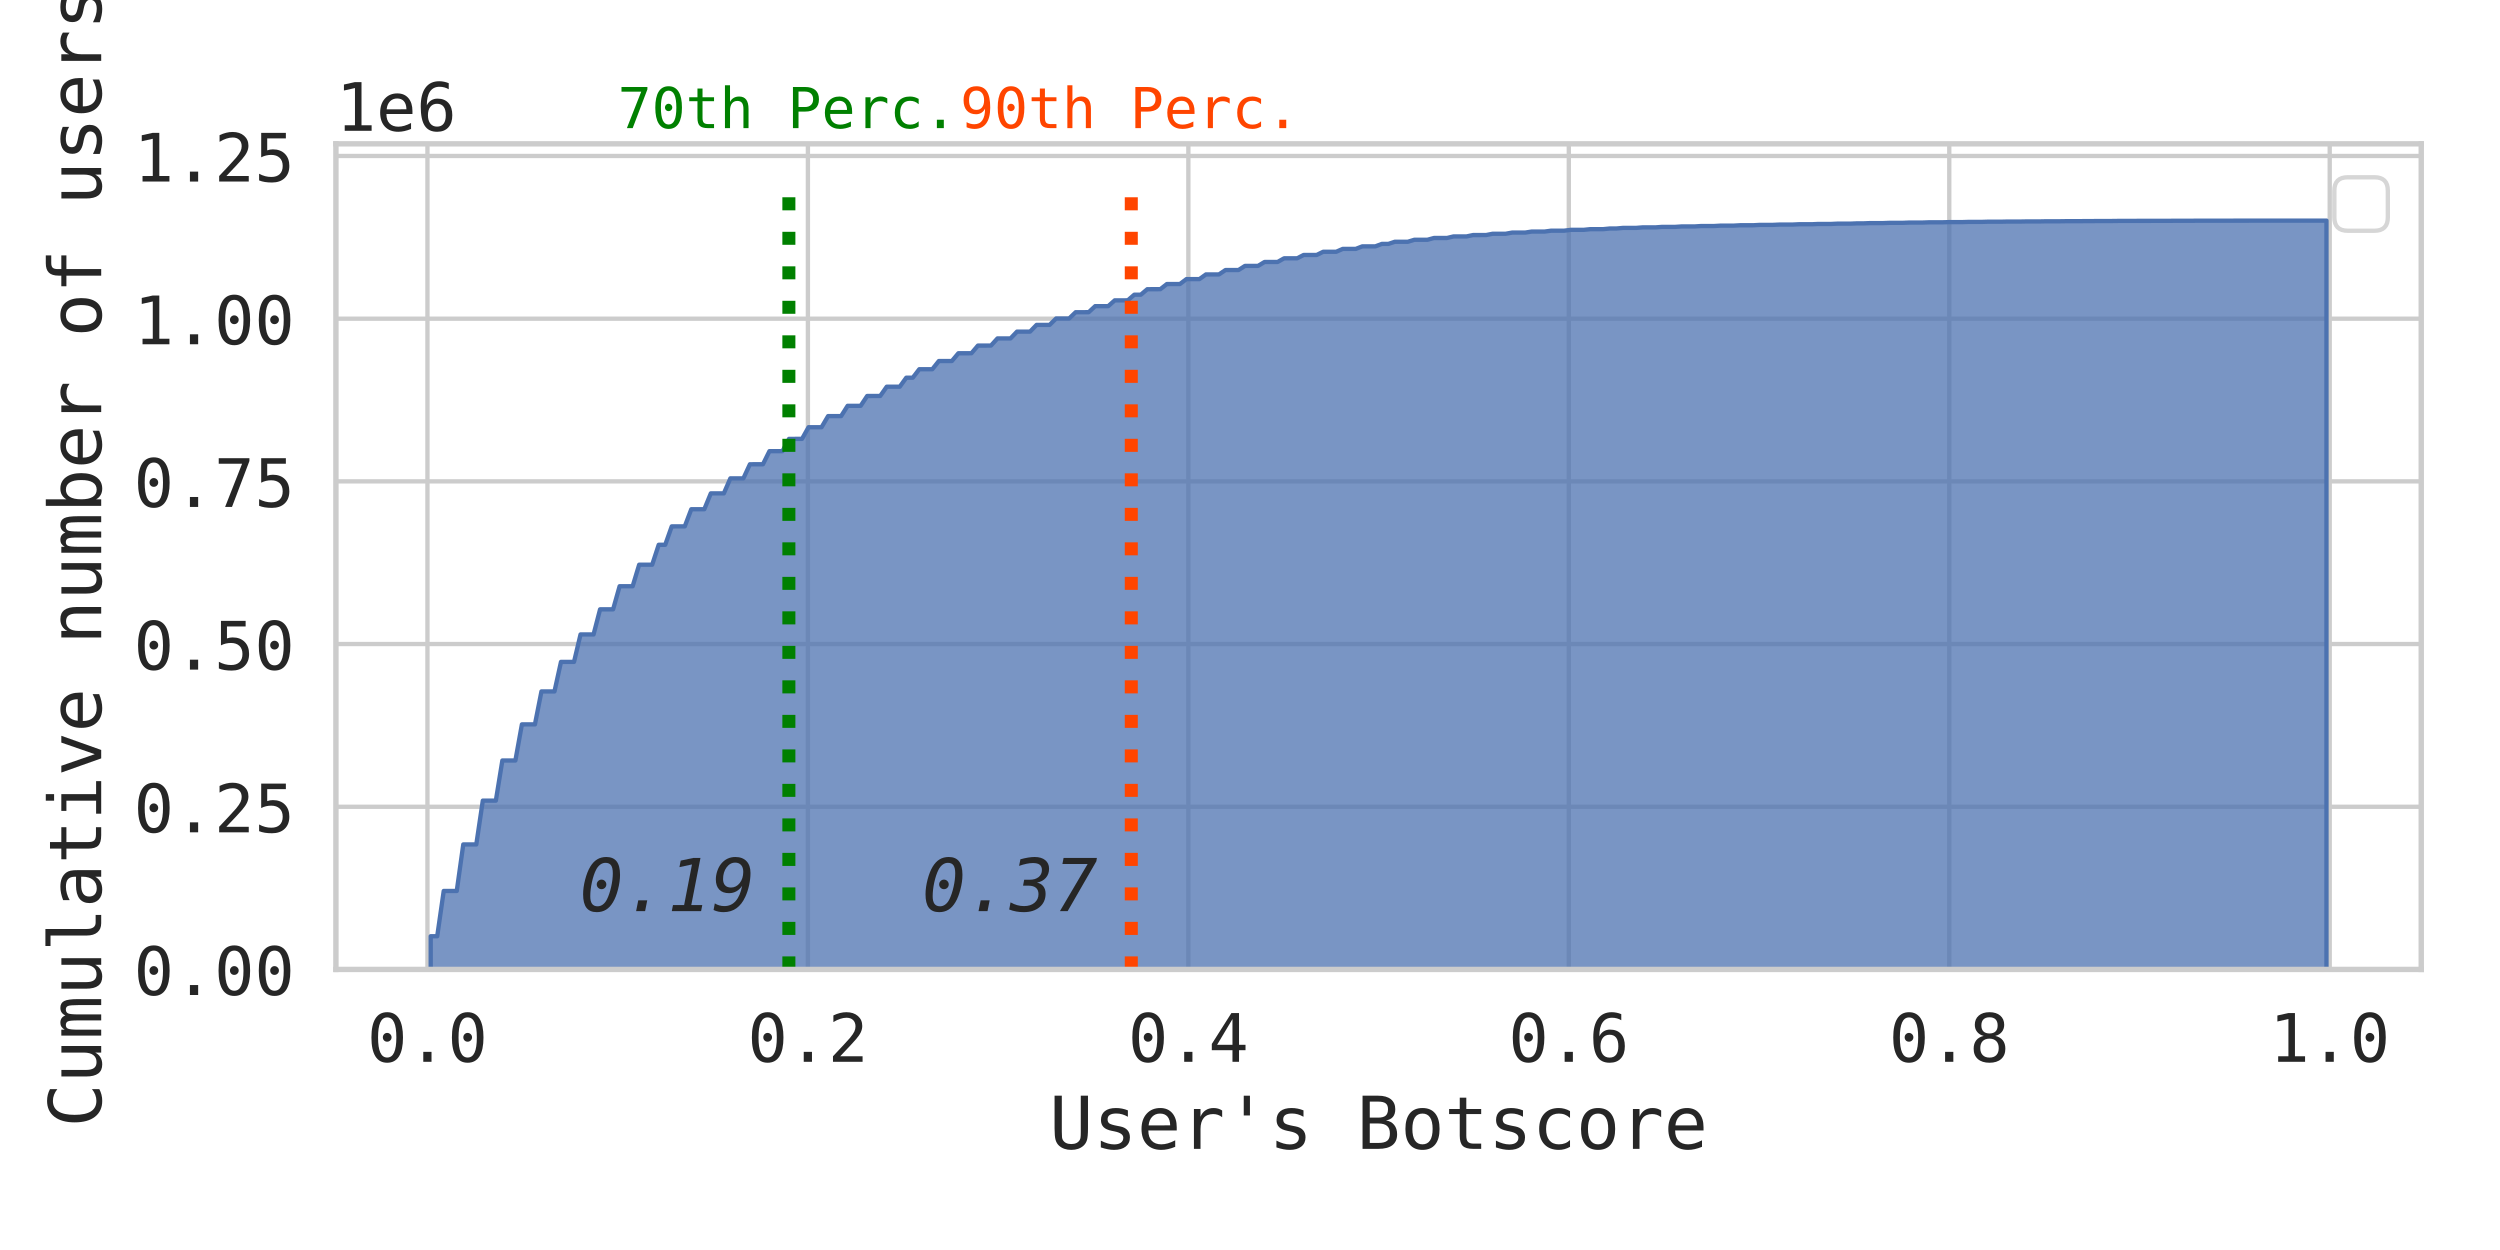 <?xml version="1.0" encoding="utf-8" standalone="no"?>
<!DOCTYPE svg PUBLIC "-//W3C//DTD SVG 1.1//EN"
  "http://www.w3.org/Graphics/SVG/1.1/DTD/svg11.dtd">
<!-- Created with matplotlib (https://matplotlib.org/) -->
<svg height="288pt" version="1.1" viewBox="0 0 576 288" width="576pt" xmlns="http://www.w3.org/2000/svg" xmlns:xlink="http://www.w3.org/1999/xlink">
 <defs>
  <style type="text/css">*{stroke-linecap:butt;stroke-linejoin:round;}</style>
 </defs>
 <g id="figure_1">
  <g id="patch_1">
   <path d="M 0 288 
L 576 288 
L 576 0 
L 0 0 
z
" style="fill:#ffffff;"/>
  </g>
  <g id="axes_1">
   <g id="patch_2">
    <path d="M 77.394 223.356 
L 557.856 223.356 
L 557.856 33.144 
L 77.394 33.144 
z
" style="fill:#ffffff;"/>
   </g>
   <g id="matplotlib.axis_1">
    <g id="xtick_1">
     <g id="line2d_1">
      <path clip-path="url(#pfd592df33c)" d="M 98.483 223.356 
L 98.483 33.144 
" style="fill:none;stroke:#cccccc;stroke-linecap:round;"/>
     </g>
     <g id="text_1">
      <!-- 0.0 -->
      <g style="fill:#262626;" transform="translate(84.576 244.639)scale(0.154 -0.154)">
       <defs>
        <path d="M 23.578 36.625 
Q 23.578 39.312 25.453 41.266 
Q 27.344 43.219 29.984 43.219 
Q 32.719 43.219 34.672 41.266 
Q 36.625 39.312 36.625 36.625 
Q 36.625 33.891 34.688 31.984 
Q 32.766 30.078 29.984 30.078 
Q 27.25 30.078 25.406 31.938 
Q 23.578 33.797 23.578 36.625 
z
M 30.078 66.406 
Q 23.188 66.406 19.797 58.984 
Q 16.406 51.562 16.406 36.375 
Q 16.406 21.234 19.797 13.812 
Q 23.188 6.391 30.078 6.391 
Q 37.016 6.391 40.406 13.812 
Q 43.797 21.234 43.797 36.375 
Q 43.797 51.562 40.406 58.984 
Q 37.016 66.406 30.078 66.406 
z
M 30.078 74.219 
Q 41.75 74.219 47.734 64.641 
Q 53.719 55.078 53.719 36.375 
Q 53.719 17.719 47.734 8.141 
Q 41.75 -1.422 30.078 -1.422 
Q 18.406 -1.422 12.453 8.141 
Q 6.5 17.719 6.5 36.375 
Q 6.5 55.078 12.453 64.641 
Q 18.406 74.219 30.078 74.219 
z
" id="DejaVuSansMono-48"/>
        <path d="M 23.875 14.891 
L 36.188 14.891 
L 36.188 0 
L 23.875 0 
z
" id="DejaVuSansMono-46"/>
       </defs>
       <use xlink:href="#DejaVuSansMono-48"/>
       <use x="60.205" xlink:href="#DejaVuSansMono-46"/>
       <use x="120.41" xlink:href="#DejaVuSansMono-48"/>
      </g>
     </g>
    </g>
    <g id="xtick_2">
     <g id="line2d_2">
      <path clip-path="url(#pfd592df33c)" d="M 186.14 223.356 
L 186.14 33.144 
" style="fill:none;stroke:#cccccc;stroke-linecap:round;"/>
     </g>
     <g id="text_2">
      <!-- 0.2 -->
      <g style="fill:#262626;" transform="translate(172.233 244.639)scale(0.154 -0.154)">
       <defs>
        <path d="M 18.219 8.297 
L 51.703 8.297 
L 51.703 0 
L 7.422 0 
L 7.422 8.297 
Q 16.547 17.922 23.375 25.297 
Q 30.219 32.672 32.812 35.688 
Q 37.703 41.656 39.406 45.344 
Q 41.109 49.031 41.109 52.875 
Q 41.109 58.984 37.516 62.453 
Q 33.938 65.922 27.688 65.922 
Q 23.25 65.922 18.359 64.312 
Q 13.484 62.703 8.016 59.422 
L 8.016 69.391 
Q 13.031 71.781 17.891 73 
Q 22.75 74.219 27.484 74.219 
Q 38.188 74.219 44.703 68.531 
Q 51.219 62.844 51.219 53.609 
Q 51.219 48.922 49.047 44.234 
Q 46.875 39.547 42 33.891 
Q 39.266 30.719 34.062 25.094 
Q 28.859 19.484 18.219 8.297 
z
" id="DejaVuSansMono-50"/>
       </defs>
       <use xlink:href="#DejaVuSansMono-48"/>
       <use x="60.205" xlink:href="#DejaVuSansMono-46"/>
       <use x="120.41" xlink:href="#DejaVuSansMono-50"/>
      </g>
     </g>
    </g>
    <g id="xtick_3">
     <g id="line2d_3">
      <path clip-path="url(#pfd592df33c)" d="M 273.797 223.356 
L 273.797 33.144 
" style="fill:none;stroke:#cccccc;stroke-linecap:round;"/>
     </g>
     <g id="text_3">
      <!-- 0.4 -->
      <g style="fill:#262626;" transform="translate(259.89 244.639)scale(0.154 -0.154)">
       <defs>
        <path d="M 35.891 63.922 
L 12.891 25.391 
L 35.891 25.391 
z
M 34.281 72.906 
L 45.703 72.906 
L 45.703 25.391 
L 55.422 25.391 
L 55.422 17.391 
L 45.703 17.391 
L 45.703 0 
L 35.891 0 
L 35.891 17.391 
L 4.984 17.391 
L 4.984 26.703 
z
" id="DejaVuSansMono-52"/>
       </defs>
       <use xlink:href="#DejaVuSansMono-48"/>
       <use x="60.205" xlink:href="#DejaVuSansMono-46"/>
       <use x="120.41" xlink:href="#DejaVuSansMono-52"/>
      </g>
     </g>
    </g>
    <g id="xtick_4">
     <g id="line2d_4">
      <path clip-path="url(#pfd592df33c)" d="M 361.453 223.356 
L 361.453 33.144 
" style="fill:none;stroke:#cccccc;stroke-linecap:round;"/>
     </g>
     <g id="text_4">
      <!-- 0.6 -->
      <g style="fill:#262626;" transform="translate(347.547 244.639)scale(0.154 -0.154)">
       <defs>
        <path d="M 48.391 71.297 
L 48.391 62.203 
Q 45.312 64.016 41.844 64.969 
Q 38.375 65.922 34.625 65.922 
Q 25.25 65.922 20.406 58.859 
Q 15.578 51.812 15.578 38.094 
Q 17.922 42.969 22.062 45.578 
Q 26.219 48.188 31.594 48.188 
Q 42.141 48.188 47.922 41.719 
Q 53.719 35.25 53.719 23.391 
Q 53.719 11.578 47.75 5.078 
Q 41.797 -1.422 31 -1.422 
Q 18.312 -1.422 12.406 7.688 
Q 6.5 16.797 6.5 36.375 
Q 6.5 54.828 13.594 64.516 
Q 20.703 74.219 34.188 74.219 
Q 37.797 74.219 41.406 73.453 
Q 45.016 72.703 48.391 71.297 
z
M 30.812 40.484 
Q 24.516 40.484 20.891 35.938 
Q 17.281 31.391 17.281 23.391 
Q 17.281 15.375 20.891 10.828 
Q 24.516 6.297 30.812 6.297 
Q 37.359 6.297 40.672 10.609 
Q 44 14.938 44 23.391 
Q 44 31.891 40.672 36.188 
Q 37.359 40.484 30.812 40.484 
z
" id="DejaVuSansMono-54"/>
       </defs>
       <use xlink:href="#DejaVuSansMono-48"/>
       <use x="60.205" xlink:href="#DejaVuSansMono-46"/>
       <use x="120.41" xlink:href="#DejaVuSansMono-54"/>
      </g>
     </g>
    </g>
    <g id="xtick_5">
     <g id="line2d_5">
      <path clip-path="url(#pfd592df33c)" d="M 449.11 223.356 
L 449.11 33.144 
" style="fill:none;stroke:#cccccc;stroke-linecap:round;"/>
     </g>
     <g id="text_5">
      <!-- 0.8 -->
      <g style="fill:#262626;" transform="translate(435.203 244.639)scale(0.154 -0.154)">
       <defs>
        <path d="M 30.078 34.625 
Q 23.484 34.625 19.891 30.938 
Q 16.312 27.25 16.312 20.516 
Q 16.312 13.766 19.938 10.031 
Q 23.578 6.297 30.078 6.297 
Q 36.719 6.297 40.297 9.984 
Q 43.891 13.672 43.891 20.516 
Q 43.891 27.203 40.25 30.906 
Q 36.625 34.625 30.078 34.625 
z
M 21.484 38.719 
Q 15.188 40.328 11.641 44.719 
Q 8.109 49.125 8.109 55.328 
Q 8.109 64.016 14.016 69.109 
Q 19.922 74.219 30.078 74.219 
Q 40.281 74.219 46.188 69.109 
Q 52.094 64.016 52.094 55.328 
Q 52.094 49.125 48.547 44.719 
Q 45.016 40.328 38.719 38.719 
Q 46.047 37.109 49.922 32.219 
Q 53.812 27.344 53.812 19.578 
Q 53.812 9.719 47.516 4.141 
Q 41.219 -1.422 30.078 -1.422 
Q 18.953 -1.422 12.672 4.125 
Q 6.391 9.672 6.391 19.484 
Q 6.391 27.297 10.266 32.203 
Q 14.156 37.109 21.484 38.719 
z
M 17.922 54.391 
Q 17.922 48.531 21.047 45.453 
Q 24.172 42.391 30.078 42.391 
Q 36.031 42.391 39.156 45.453 
Q 42.281 48.531 42.281 54.391 
Q 42.281 60.359 39.172 63.484 
Q 36.078 66.609 30.078 66.609 
Q 24.172 66.609 21.047 63.453 
Q 17.922 60.297 17.922 54.391 
z
" id="DejaVuSansMono-56"/>
       </defs>
       <use xlink:href="#DejaVuSansMono-48"/>
       <use x="60.205" xlink:href="#DejaVuSansMono-46"/>
       <use x="120.41" xlink:href="#DejaVuSansMono-56"/>
      </g>
     </g>
    </g>
    <g id="xtick_6">
     <g id="line2d_6">
      <path clip-path="url(#pfd592df33c)" d="M 536.767 223.356 
L 536.767 33.144 
" style="fill:none;stroke:#cccccc;stroke-linecap:round;"/>
     </g>
     <g id="text_6">
      <!-- 1.0 -->
      <g style="fill:#262626;" transform="translate(522.86 244.639)scale(0.154 -0.154)">
       <defs>
        <path d="M 13.188 8.297 
L 28.516 8.297 
L 28.516 64.016 
L 12.016 60.297 
L 12.016 69.281 
L 28.422 72.906 
L 38.281 72.906 
L 38.281 8.297 
L 53.422 8.297 
L 53.422 0 
L 13.188 0 
z
" id="DejaVuSansMono-49"/>
       </defs>
       <use xlink:href="#DejaVuSansMono-49"/>
       <use x="60.205" xlink:href="#DejaVuSansMono-46"/>
       <use x="120.41" xlink:href="#DejaVuSansMono-48"/>
      </g>
     </g>
    </g>
    <g id="text_7">
     <!-- User's Botscore -->
     <g style="fill:#262626;" transform="translate(241.769 264.697)scale(0.168 -0.168)">
      <defs>
       <path d="M 7.172 27.984 
L 7.172 72.906 
L 17.094 72.906 
L 17.094 23.484 
Q 17.094 18.172 17.375 15.891 
Q 17.672 13.625 18.406 12.406 
Q 19.969 9.516 22.922 8.047 
Q 25.875 6.594 30.078 6.594 
Q 34.328 6.594 37.25 8.047 
Q 40.188 9.516 41.797 12.406 
Q 42.531 13.625 42.812 15.859 
Q 43.109 18.109 43.109 23.391 
L 43.109 72.906 
L 52.984 72.906 
L 52.984 27.984 
Q 52.984 16.797 51.594 12.078 
Q 50.203 7.375 46.781 4.297 
Q 43.562 1.422 39.406 0 
Q 35.25 -1.422 30.078 -1.422 
Q 24.953 -1.422 20.797 0 
Q 16.656 1.422 13.375 4.297 
Q 10.016 7.328 8.594 12.125 
Q 7.172 16.938 7.172 27.984 
z
" id="DejaVuSansMono-85"/>
       <path d="M 47.516 52.781 
L 47.516 44 
Q 43.656 46.234 39.75 47.359 
Q 35.844 48.484 31.781 48.484 
Q 25.688 48.484 22.672 46.5 
Q 19.672 44.531 19.672 40.484 
Q 19.672 36.812 21.922 35 
Q 24.172 33.203 33.109 31.5 
L 36.719 30.812 
Q 43.406 29.547 46.844 25.734 
Q 50.297 21.922 50.297 15.828 
Q 50.297 7.719 44.531 3.141 
Q 38.766 -1.422 28.516 -1.422 
Q 24.469 -1.422 20.016 -0.562 
Q 15.578 0.297 10.406 2 
L 10.406 11.281 
Q 15.438 8.688 20.016 7.391 
Q 24.609 6.109 28.719 6.109 
Q 34.672 6.109 37.938 8.516 
Q 41.219 10.938 41.219 15.281 
Q 41.219 21.531 29.25 23.922 
L 28.859 24.031 
L 25.484 24.703 
Q 17.719 26.219 14.156 29.812 
Q 10.594 33.406 10.594 39.594 
Q 10.594 47.469 15.906 51.734 
Q 21.234 56 31.109 56 
Q 35.5 56 39.547 55.188 
Q 43.609 54.391 47.516 52.781 
z
" id="DejaVuSansMono-115"/>
       <path d="M 54.297 29.594 
L 54.297 25.203 
L 15.375 25.203 
L 15.375 24.906 
Q 15.375 15.969 20.031 11.078 
Q 24.703 6.203 33.203 6.203 
Q 37.5 6.203 42.188 7.562 
Q 46.875 8.938 52.203 11.719 
L 52.203 2.781 
Q 47.078 0.688 42.312 -0.359 
Q 37.547 -1.422 33.109 -1.422 
Q 20.359 -1.422 13.172 6.219 
Q 6 13.875 6 27.297 
Q 6 40.375 13.031 48.188 
Q 20.062 56 31.781 56 
Q 42.234 56 48.266 48.922 
Q 54.297 41.844 54.297 29.594 
z
M 45.312 32.234 
Q 45.125 40.141 41.578 44.266 
Q 38.031 48.391 31.391 48.391 
Q 24.906 48.391 20.703 44.094 
Q 16.5 39.797 15.719 32.172 
z
" id="DejaVuSansMono-101"/>
       <path d="M 56.391 43.406 
Q 53.516 45.656 50.531 46.672 
Q 47.562 47.703 44 47.703 
Q 35.594 47.703 31.141 42.422 
Q 26.703 37.156 26.703 27.203 
L 26.703 0 
L 17.672 0 
L 17.672 54.688 
L 26.703 54.688 
L 26.703 44 
Q 28.953 49.812 33.609 52.906 
Q 38.281 56 44.672 56 
Q 48 56 50.875 55.172 
Q 53.766 54.344 56.391 52.594 
z
" id="DejaVuSansMono-114"/>
       <path d="M 34.281 72.906 
L 34.281 45.797 
L 25.781 45.797 
L 25.781 72.906 
z
" id="DejaVuSansMono-39"/>
       <path id="DejaVuSansMono-32"/>
       <path d="M 18.016 34.812 
L 18.016 8.109 
L 29.688 8.109 
Q 38.281 8.109 41.938 11.109 
Q 45.609 14.109 45.609 21 
Q 45.609 28.125 41.75 31.469 
Q 37.891 34.812 29.688 34.812 
z
M 18.016 64.797 
L 18.016 42.828 
L 29.5 42.828 
Q 36.625 42.828 39.812 45.562 
Q 43.016 48.297 43.016 54.391 
Q 43.016 59.906 39.859 62.344 
Q 36.719 64.797 29.5 64.797 
z
M 8.109 72.906 
L 29.688 72.906 
Q 40.875 72.906 46.922 68.062 
Q 52.984 63.234 52.984 54.391 
Q 52.984 47.703 49.781 43.844 
Q 46.578 39.984 40.188 39.016 
Q 47.359 37.938 51.438 32.875 
Q 55.516 27.828 55.516 20.016 
Q 55.516 10.109 49.016 5.047 
Q 42.531 0 29.688 0 
L 8.109 0 
z
" id="DejaVuSansMono-66"/>
       <path d="M 30.078 48.391 
Q 23.25 48.391 19.734 43.062 
Q 16.219 37.75 16.219 27.297 
Q 16.219 16.891 19.734 11.547 
Q 23.25 6.203 30.078 6.203 
Q 36.969 6.203 40.484 11.547 
Q 44 16.891 44 27.297 
Q 44 37.75 40.484 43.062 
Q 36.969 48.391 30.078 48.391 
z
M 30.078 56 
Q 41.453 56 47.484 48.625 
Q 53.516 41.266 53.516 27.297 
Q 53.516 13.281 47.5 5.922 
Q 41.5 -1.422 30.078 -1.422 
Q 18.703 -1.422 12.688 5.922 
Q 6.688 13.281 6.688 27.297 
Q 6.688 41.266 12.688 48.625 
Q 18.703 56 30.078 56 
z
" id="DejaVuSansMono-111"/>
       <path d="M 29.984 70.219 
L 29.984 54.688 
L 50.391 54.688 
L 50.391 47.703 
L 29.984 47.703 
L 29.984 18.016 
Q 29.984 11.969 32.281 9.562 
Q 34.578 7.172 40.281 7.172 
L 50.391 7.172 
L 50.391 0 
L 39.406 0 
Q 29.297 0 25.141 4.047 
Q 21 8.109 21 18.016 
L 21 47.703 
L 6.391 47.703 
L 6.391 54.688 
L 21 54.688 
L 21 70.219 
z
" id="DejaVuSansMono-116"/>
       <path d="M 51.812 2.781 
Q 48.188 0.688 44.359 -0.359 
Q 40.531 -1.422 36.531 -1.422 
Q 23.828 -1.422 16.672 6.188 
Q 9.516 13.812 9.516 27.297 
Q 9.516 40.766 16.672 48.375 
Q 23.828 56 36.531 56 
Q 40.484 56 44.234 54.969 
Q 48 53.953 51.812 51.812 
L 51.812 42.391 
Q 48.25 45.562 44.656 46.969 
Q 41.062 48.391 36.531 48.391 
Q 28.078 48.391 23.531 42.922 
Q 19 37.453 19 27.297 
Q 19 17.188 23.562 11.688 
Q 28.125 6.203 36.531 6.203 
Q 41.219 6.203 44.922 7.641 
Q 48.641 9.078 51.812 12.109 
z
" id="DejaVuSansMono-99"/>
      </defs>
      <use xlink:href="#DejaVuSansMono-85"/>
      <use x="60.205" xlink:href="#DejaVuSansMono-115"/>
      <use x="120.41" xlink:href="#DejaVuSansMono-101"/>
      <use x="180.615" xlink:href="#DejaVuSansMono-114"/>
      <use x="240.82" xlink:href="#DejaVuSansMono-39"/>
      <use x="301.025" xlink:href="#DejaVuSansMono-115"/>
      <use x="361.23" xlink:href="#DejaVuSansMono-32"/>
      <use x="421.436" xlink:href="#DejaVuSansMono-66"/>
      <use x="481.641" xlink:href="#DejaVuSansMono-111"/>
      <use x="541.846" xlink:href="#DejaVuSansMono-116"/>
      <use x="602.051" xlink:href="#DejaVuSansMono-115"/>
      <use x="662.256" xlink:href="#DejaVuSansMono-99"/>
      <use x="722.461" xlink:href="#DejaVuSansMono-111"/>
      <use x="782.666" xlink:href="#DejaVuSansMono-114"/>
      <use x="842.871" xlink:href="#DejaVuSansMono-101"/>
     </g>
    </g>
   </g>
   <g id="matplotlib.axis_2">
    <g id="ytick_1">
     <g id="line2d_7">
      <path clip-path="url(#pfd592df33c)" d="M 77.394 223.356 
L 557.856 223.356 
" style="fill:none;stroke:#cccccc;stroke-linecap:round;"/>
     </g>
     <g id="text_8">
      <!-- 0.00 -->
      <g style="fill:#262626;" transform="translate(30.809 229.248)scale(0.154 -0.154)">
       <use xlink:href="#DejaVuSansMono-48"/>
       <use x="60.205" xlink:href="#DejaVuSansMono-46"/>
       <use x="120.41" xlink:href="#DejaVuSansMono-48"/>
       <use x="180.615" xlink:href="#DejaVuSansMono-48"/>
      </g>
     </g>
    </g>
    <g id="ytick_2">
     <g id="line2d_8">
      <path clip-path="url(#pfd592df33c)" d="M 77.394 185.873 
L 557.856 185.873 
" style="fill:none;stroke:#cccccc;stroke-linecap:round;"/>
     </g>
     <g id="text_9">
      <!-- 0.25 -->
      <g style="fill:#262626;" transform="translate(30.809 191.765)scale(0.154 -0.154)">
       <defs>
        <path d="M 10.109 72.906 
L 47.016 72.906 
L 47.016 64.594 
L 19.094 64.594 
L 19.094 46.688 
Q 21.188 47.469 23.312 47.828 
Q 25.438 48.188 27.594 48.188 
Q 38.922 48.188 45.562 41.5 
Q 52.203 34.812 52.203 23.391 
Q 52.203 11.859 45.234 5.219 
Q 38.281 -1.422 26.219 -1.422 
Q 20.406 -1.422 15.594 -0.641 
Q 10.797 0.141 6.984 1.703 
L 6.984 11.719 
Q 11.469 9.281 16.016 8.078 
Q 20.562 6.891 25.297 6.891 
Q 33.453 6.891 37.859 11.188 
Q 42.281 15.484 42.281 23.391 
Q 42.281 31.203 37.719 35.547 
Q 33.156 39.891 25 39.891 
Q 21.047 39.891 17.281 38.984 
Q 13.531 38.094 10.109 36.281 
z
" id="DejaVuSansMono-53"/>
       </defs>
       <use xlink:href="#DejaVuSansMono-48"/>
       <use x="60.205" xlink:href="#DejaVuSansMono-46"/>
       <use x="120.41" xlink:href="#DejaVuSansMono-50"/>
       <use x="180.615" xlink:href="#DejaVuSansMono-53"/>
      </g>
     </g>
    </g>
    <g id="ytick_3">
     <g id="line2d_9">
      <path clip-path="url(#pfd592df33c)" d="M 77.394 148.39 
L 557.856 148.39 
" style="fill:none;stroke:#cccccc;stroke-linecap:round;"/>
     </g>
     <g id="text_10">
      <!-- 0.50 -->
      <g style="fill:#262626;" transform="translate(30.809 154.282)scale(0.154 -0.154)">
       <use xlink:href="#DejaVuSansMono-48"/>
       <use x="60.205" xlink:href="#DejaVuSansMono-46"/>
       <use x="120.41" xlink:href="#DejaVuSansMono-53"/>
       <use x="180.615" xlink:href="#DejaVuSansMono-48"/>
      </g>
     </g>
    </g>
    <g id="ytick_4">
     <g id="line2d_10">
      <path clip-path="url(#pfd592df33c)" d="M 77.394 110.907 
L 557.856 110.907 
" style="fill:none;stroke:#cccccc;stroke-linecap:round;"/>
     </g>
     <g id="text_11">
      <!-- 0.75 -->
      <g style="fill:#262626;" transform="translate(30.809 116.799)scale(0.154 -0.154)">
       <defs>
        <path d="M 6.781 72.906 
L 52.688 72.906 
L 52.688 68.703 
L 26.609 0 
L 16.312 0 
L 41.703 64.594 
L 6.781 64.594 
z
" id="DejaVuSansMono-55"/>
       </defs>
       <use xlink:href="#DejaVuSansMono-48"/>
       <use x="60.205" xlink:href="#DejaVuSansMono-46"/>
       <use x="120.41" xlink:href="#DejaVuSansMono-55"/>
       <use x="180.615" xlink:href="#DejaVuSansMono-53"/>
      </g>
     </g>
    </g>
    <g id="ytick_5">
     <g id="line2d_11">
      <path clip-path="url(#pfd592df33c)" d="M 77.394 73.424 
L 557.856 73.424 
" style="fill:none;stroke:#cccccc;stroke-linecap:round;"/>
     </g>
     <g id="text_12">
      <!-- 1.00 -->
      <g style="fill:#262626;" transform="translate(30.809 79.316)scale(0.154 -0.154)">
       <use xlink:href="#DejaVuSansMono-49"/>
       <use x="60.205" xlink:href="#DejaVuSansMono-46"/>
       <use x="120.41" xlink:href="#DejaVuSansMono-48"/>
       <use x="180.615" xlink:href="#DejaVuSansMono-48"/>
      </g>
     </g>
    </g>
    <g id="ytick_6">
     <g id="line2d_12">
      <path clip-path="url(#pfd592df33c)" d="M 77.394 35.941 
L 557.856 35.941 
" style="fill:none;stroke:#cccccc;stroke-linecap:round;"/>
     </g>
     <g id="text_13">
      <!-- 1.25 -->
      <g style="fill:#262626;" transform="translate(30.809 41.833)scale(0.154 -0.154)">
       <use xlink:href="#DejaVuSansMono-49"/>
       <use x="60.205" xlink:href="#DejaVuSansMono-46"/>
       <use x="120.41" xlink:href="#DejaVuSansMono-50"/>
       <use x="180.615" xlink:href="#DejaVuSansMono-53"/>
      </g>
     </g>
    </g>
    <g id="text_14">
     <!-- Cumulative number of users -->
     <g style="fill:#262626;" transform="translate(23.315 259.734)rotate(-90)scale(0.168 -0.168)">
      <defs>
       <path d="M 52.391 2.594 
Q 48.641 0.594 44.672 -0.406 
Q 40.719 -1.422 36.281 -1.422 
Q 22.266 -1.422 14.516 8.484 
Q 6.781 18.406 6.781 36.375 
Q 6.781 54.25 14.562 64.234 
Q 22.359 74.219 36.281 74.219 
Q 40.719 74.219 44.672 73.219 
Q 48.641 72.219 52.391 70.219 
L 52.391 60.109 
Q 48.781 63.094 44.625 64.656 
Q 40.484 66.219 36.281 66.219 
Q 26.656 66.219 21.875 58.797 
Q 17.094 51.375 17.094 36.375 
Q 17.094 21.438 21.875 14.016 
Q 26.656 6.594 36.281 6.594 
Q 40.578 6.594 44.703 8.156 
Q 48.828 9.719 52.391 12.703 
z
" id="DejaVuSansMono-67"/>
       <path d="M 9.516 20.703 
L 9.516 54.594 
L 18.5 54.594 
L 18.5 20.703 
Q 18.5 13.328 21.109 9.859 
Q 23.734 6.391 29.203 6.391 
Q 35.547 6.391 38.906 10.859 
Q 42.281 15.328 42.281 23.688 
L 42.281 54.594 
L 51.312 54.594 
L 51.312 0 
L 42.281 0 
L 42.281 8.203 
Q 39.891 3.469 35.766 1.016 
Q 31.641 -1.422 26.125 -1.422 
Q 17.719 -1.422 13.609 4.078 
Q 9.516 9.578 9.516 20.703 
z
" id="DejaVuSansMono-117"/>
       <path d="M 33.016 49.125 
Q 34.672 52.641 37.234 54.312 
Q 39.797 56 43.406 56 
Q 50 56 52.703 50.891 
Q 55.422 45.797 55.422 31.688 
L 55.422 0 
L 47.219 0 
L 47.219 31.297 
Q 47.219 42.875 45.922 45.672 
Q 44.625 48.484 41.219 48.484 
Q 37.312 48.484 35.859 45.484 
Q 34.422 42.484 34.422 31.297 
L 34.422 0 
L 26.219 0 
L 26.219 31.297 
Q 26.219 43.016 24.828 45.75 
Q 23.438 48.484 19.828 48.484 
Q 16.266 48.484 14.875 45.484 
Q 13.484 42.484 13.484 31.297 
L 13.484 0 
L 5.328 0 
L 5.328 54.688 
L 13.484 54.688 
L 13.484 50 
Q 15.094 52.938 17.5 54.469 
Q 19.922 56 23 56 
Q 26.703 56 29.172 54.297 
Q 31.641 52.594 33.016 49.125 
z
" id="DejaVuSansMono-109"/>
       <path d="M 31.203 19.828 
Q 31.203 13.766 33.422 10.688 
Q 35.641 7.625 39.984 7.625 
L 50.484 7.625 
L 50.484 0 
L 39.109 0 
Q 31.062 0 26.641 5.172 
Q 22.219 10.359 22.219 19.828 
L 22.219 69.484 
L 7.812 69.484 
L 7.812 76.516 
L 31.203 76.516 
z
" id="DejaVuSansMono-108"/>
       <path d="M 34.281 27.484 
L 31.297 27.484 
Q 23.438 27.484 19.453 24.719 
Q 15.484 21.969 15.484 16.5 
Q 15.484 11.578 18.453 8.844 
Q 21.438 6.109 26.703 6.109 
Q 34.125 6.109 38.375 11.25 
Q 42.625 16.406 42.672 25.484 
L 42.672 27.484 
z
M 51.703 31.203 
L 51.703 0 
L 42.672 0 
L 42.672 8.109 
Q 39.797 3.219 35.422 0.891 
Q 31.062 -1.422 24.812 -1.422 
Q 16.453 -1.422 11.469 3.297 
Q 6.5 8.016 6.5 15.922 
Q 6.5 25.047 12.625 29.781 
Q 18.75 34.516 30.609 34.516 
L 42.672 34.516 
L 42.672 35.938 
Q 42.625 42.484 39.344 45.438 
Q 36.078 48.391 28.906 48.391 
Q 24.312 48.391 19.625 47.062 
Q 14.938 45.75 10.5 43.219 
L 10.5 52.203 
Q 15.484 54.109 20.047 55.047 
Q 24.609 56 28.906 56 
Q 35.688 56 40.5 54 
Q 45.312 52 48.297 48 
Q 50.141 45.562 50.922 41.969 
Q 51.703 38.375 51.703 31.203 
z
" id="DejaVuSansMono-97"/>
       <path d="M 12.5 54.688 
L 35.5 54.688 
L 35.5 6.984 
L 53.328 6.984 
L 53.328 0 
L 8.688 0 
L 8.688 6.984 
L 26.516 6.984 
L 26.516 47.703 
L 12.5 47.703 
z
M 26.516 75.984 
L 35.5 75.984 
L 35.5 64.594 
L 26.516 64.594 
z
" id="DejaVuSansMono-105"/>
       <path d="M 4.891 54.688 
L 14.203 54.688 
L 30.078 8.797 
L 46 54.688 
L 55.328 54.688 
L 35.891 0 
L 24.312 0 
z
" id="DejaVuSansMono-118"/>
       <path d="M 51.312 33.891 
L 51.312 0 
L 42.281 0 
L 42.281 33.891 
Q 42.281 41.266 39.688 44.719 
Q 37.109 48.188 31.594 48.188 
Q 25.297 48.188 21.891 43.719 
Q 18.5 39.266 18.5 30.906 
L 18.5 0 
L 9.516 0 
L 9.516 54.688 
L 18.5 54.688 
L 18.5 46.484 
Q 20.906 51.172 25 53.578 
Q 29.109 56 34.719 56 
Q 43.062 56 47.188 50.5 
Q 51.312 45.016 51.312 33.891 
z
" id="DejaVuSansMono-110"/>
       <path d="M 44.828 27.297 
Q 44.828 37.75 41.5 43.062 
Q 38.188 48.391 31.688 48.391 
Q 25.141 48.391 21.766 43.047 
Q 18.406 37.703 18.406 27.297 
Q 18.406 16.938 21.766 11.562 
Q 25.141 6.203 31.688 6.203 
Q 38.188 6.203 41.5 11.516 
Q 44.828 16.844 44.828 27.297 
z
M 18.406 47.703 
Q 20.562 51.703 24.344 53.844 
Q 28.125 56 33.109 56 
Q 42.969 56 48.625 48.406 
Q 54.297 40.828 54.297 27.484 
Q 54.297 13.969 48.609 6.266 
Q 42.922 -1.422 33.016 -1.422 
Q 28.125 -1.422 24.391 0.703 
Q 20.656 2.828 18.406 6.891 
L 18.406 0 
L 9.422 0 
L 9.422 75.984 
L 18.406 75.984 
z
" id="DejaVuSansMono-98"/>
       <path d="M 51.906 75.984 
L 51.906 68.5 
L 41.703 68.5 
Q 36.859 68.5 34.984 66.516 
Q 33.109 64.547 33.109 59.516 
L 33.109 54.688 
L 51.906 54.688 
L 51.906 47.703 
L 33.109 47.703 
L 33.109 0 
L 24.125 0 
L 24.125 47.703 
L 9.516 47.703 
L 9.516 54.688 
L 24.125 54.688 
L 24.125 58.5 
Q 24.125 67.484 28.25 71.734 
Q 32.375 75.984 41.109 75.984 
z
" id="DejaVuSansMono-102"/>
      </defs>
      <use xlink:href="#DejaVuSansMono-67"/>
      <use x="60.205" xlink:href="#DejaVuSansMono-117"/>
      <use x="120.41" xlink:href="#DejaVuSansMono-109"/>
      <use x="180.615" xlink:href="#DejaVuSansMono-117"/>
      <use x="240.82" xlink:href="#DejaVuSansMono-108"/>
      <use x="301.025" xlink:href="#DejaVuSansMono-97"/>
      <use x="361.23" xlink:href="#DejaVuSansMono-116"/>
      <use x="421.436" xlink:href="#DejaVuSansMono-105"/>
      <use x="481.641" xlink:href="#DejaVuSansMono-118"/>
      <use x="541.846" xlink:href="#DejaVuSansMono-101"/>
      <use x="602.051" xlink:href="#DejaVuSansMono-32"/>
      <use x="662.256" xlink:href="#DejaVuSansMono-110"/>
      <use x="722.461" xlink:href="#DejaVuSansMono-117"/>
      <use x="782.666" xlink:href="#DejaVuSansMono-109"/>
      <use x="842.871" xlink:href="#DejaVuSansMono-98"/>
      <use x="903.076" xlink:href="#DejaVuSansMono-101"/>
      <use x="963.281" xlink:href="#DejaVuSansMono-114"/>
      <use x="1023.486" xlink:href="#DejaVuSansMono-32"/>
      <use x="1083.691" xlink:href="#DejaVuSansMono-111"/>
      <use x="1143.896" xlink:href="#DejaVuSansMono-102"/>
      <use x="1204.102" xlink:href="#DejaVuSansMono-32"/>
      <use x="1264.307" xlink:href="#DejaVuSansMono-117"/>
      <use x="1324.512" xlink:href="#DejaVuSansMono-115"/>
      <use x="1384.717" xlink:href="#DejaVuSansMono-101"/>
      <use x="1444.922" xlink:href="#DejaVuSansMono-114"/>
      <use x="1505.127" xlink:href="#DejaVuSansMono-115"/>
     </g>
    </g>
    <g id="text_15">
     <!-- 1e6 -->
     <g style="fill:#262626;" transform="translate(77.394 30.144)scale(0.154 -0.154)">
      <use xlink:href="#DejaVuSansMono-49"/>
      <use x="60.205" xlink:href="#DejaVuSansMono-101"/>
      <use x="120.41" xlink:href="#DejaVuSansMono-54"/>
     </g>
    </g>
   </g>
   <g id="PolyCollection_1">
    <defs>
     <path d="M 99.233 -72.287 
L 99.233 -64.644 
L 100.734 -64.644 
L 102.235 -64.644 
L 103.736 -64.644 
L 105.237 -64.644 
L 106.738 -64.644 
L 108.239 -64.644 
L 109.74 -64.644 
L 111.241 -64.644 
L 112.742 -64.644 
L 114.243 -64.644 
L 115.744 -64.644 
L 117.245 -64.644 
L 118.746 -64.644 
L 120.247 -64.644 
L 121.748 -64.644 
L 123.249 -64.644 
L 124.75 -64.644 
L 126.251 -64.644 
L 127.752 -64.644 
L 129.253 -64.644 
L 130.754 -64.644 
L 132.255 -64.644 
L 133.756 -64.644 
L 135.257 -64.644 
L 136.758 -64.644 
L 138.259 -64.644 
L 139.759 -64.644 
L 141.26 -64.644 
L 142.761 -64.644 
L 144.262 -64.644 
L 145.763 -64.644 
L 147.264 -64.644 
L 148.765 -64.644 
L 150.266 -64.644 
L 151.767 -64.644 
L 153.268 -64.644 
L 154.769 -64.644 
L 156.27 -64.644 
L 157.771 -64.644 
L 159.272 -64.644 
L 160.773 -64.644 
L 162.274 -64.644 
L 163.775 -64.644 
L 165.276 -64.644 
L 166.777 -64.644 
L 168.278 -64.644 
L 169.779 -64.644 
L 171.28 -64.644 
L 172.781 -64.644 
L 174.282 -64.644 
L 175.783 -64.644 
L 177.284 -64.644 
L 178.785 -64.644 
L 180.286 -64.644 
L 181.787 -64.644 
L 183.288 -64.644 
L 184.789 -64.644 
L 186.29 -64.644 
L 187.791 -64.644 
L 189.292 -64.644 
L 190.793 -64.644 
L 192.294 -64.644 
L 193.795 -64.644 
L 195.296 -64.644 
L 196.797 -64.644 
L 198.298 -64.644 
L 199.798 -64.644 
L 201.299 -64.644 
L 202.8 -64.644 
L 204.301 -64.644 
L 205.802 -64.644 
L 207.303 -64.644 
L 208.804 -64.644 
L 210.305 -64.644 
L 211.806 -64.644 
L 213.307 -64.644 
L 214.808 -64.644 
L 216.309 -64.644 
L 217.81 -64.644 
L 219.311 -64.644 
L 220.812 -64.644 
L 222.313 -64.644 
L 223.814 -64.644 
L 225.315 -64.644 
L 226.816 -64.644 
L 228.317 -64.644 
L 229.818 -64.644 
L 231.319 -64.644 
L 232.82 -64.644 
L 234.321 -64.644 
L 235.822 -64.644 
L 237.323 -64.644 
L 238.824 -64.644 
L 240.325 -64.644 
L 241.826 -64.644 
L 243.327 -64.644 
L 244.828 -64.644 
L 246.329 -64.644 
L 247.83 -64.644 
L 249.331 -64.644 
L 250.832 -64.644 
L 252.333 -64.644 
L 253.834 -64.644 
L 255.335 -64.644 
L 256.836 -64.644 
L 258.337 -64.644 
L 259.837 -64.644 
L 261.338 -64.644 
L 262.839 -64.644 
L 264.34 -64.644 
L 265.841 -64.644 
L 267.342 -64.644 
L 268.843 -64.644 
L 270.344 -64.644 
L 271.845 -64.644 
L 273.346 -64.644 
L 274.847 -64.644 
L 276.348 -64.644 
L 277.849 -64.644 
L 279.35 -64.644 
L 280.851 -64.644 
L 282.352 -64.644 
L 283.853 -64.644 
L 285.354 -64.644 
L 286.855 -64.644 
L 288.356 -64.644 
L 289.857 -64.644 
L 291.358 -64.644 
L 292.859 -64.644 
L 294.36 -64.644 
L 295.861 -64.644 
L 297.362 -64.644 
L 298.863 -64.644 
L 300.364 -64.644 
L 301.865 -64.644 
L 303.366 -64.644 
L 304.867 -64.644 
L 306.368 -64.644 
L 307.869 -64.644 
L 309.37 -64.644 
L 310.871 -64.644 
L 312.372 -64.644 
L 313.873 -64.644 
L 315.374 -64.644 
L 316.875 -64.644 
L 318.375 -64.644 
L 319.876 -64.644 
L 321.377 -64.644 
L 322.878 -64.644 
L 324.379 -64.644 
L 325.88 -64.644 
L 327.381 -64.644 
L 328.882 -64.644 
L 330.383 -64.644 
L 331.884 -64.644 
L 333.385 -64.644 
L 334.886 -64.644 
L 336.387 -64.644 
L 337.888 -64.644 
L 339.389 -64.644 
L 340.89 -64.644 
L 342.391 -64.644 
L 343.892 -64.644 
L 345.393 -64.644 
L 346.894 -64.644 
L 348.395 -64.644 
L 349.896 -64.644 
L 351.397 -64.644 
L 352.898 -64.644 
L 354.399 -64.644 
L 355.9 -64.644 
L 357.401 -64.644 
L 358.902 -64.644 
L 360.403 -64.644 
L 361.904 -64.644 
L 363.405 -64.644 
L 364.906 -64.644 
L 366.407 -64.644 
L 367.908 -64.644 
L 369.409 -64.644 
L 370.91 -64.644 
L 372.411 -64.644 
L 373.912 -64.644 
L 375.413 -64.644 
L 376.913 -64.644 
L 378.414 -64.644 
L 379.915 -64.644 
L 381.416 -64.644 
L 382.917 -64.644 
L 384.418 -64.644 
L 385.919 -64.644 
L 387.42 -64.644 
L 388.921 -64.644 
L 390.422 -64.644 
L 391.923 -64.644 
L 393.424 -64.644 
L 394.925 -64.644 
L 396.426 -64.644 
L 397.927 -64.644 
L 399.428 -64.644 
L 400.929 -64.644 
L 402.43 -64.644 
L 403.931 -64.644 
L 405.432 -64.644 
L 406.933 -64.644 
L 408.434 -64.644 
L 409.935 -64.644 
L 411.436 -64.644 
L 412.937 -64.644 
L 414.438 -64.644 
L 415.939 -64.644 
L 417.44 -64.644 
L 418.941 -64.644 
L 420.442 -64.644 
L 421.943 -64.644 
L 423.444 -64.644 
L 424.945 -64.644 
L 426.446 -64.644 
L 427.947 -64.644 
L 429.448 -64.644 
L 430.949 -64.644 
L 432.45 -64.644 
L 433.951 -64.644 
L 435.452 -64.644 
L 436.952 -64.644 
L 438.453 -64.644 
L 439.954 -64.644 
L 441.455 -64.644 
L 442.956 -64.644 
L 444.457 -64.644 
L 445.958 -64.644 
L 447.459 -64.644 
L 448.96 -64.644 
L 450.461 -64.644 
L 451.962 -64.644 
L 453.463 -64.644 
L 454.964 -64.644 
L 456.465 -64.644 
L 457.966 -64.644 
L 459.467 -64.644 
L 460.968 -64.644 
L 462.469 -64.644 
L 463.97 -64.644 
L 465.471 -64.644 
L 466.972 -64.644 
L 468.473 -64.644 
L 469.974 -64.644 
L 471.475 -64.644 
L 472.976 -64.644 
L 474.477 -64.644 
L 475.978 -64.644 
L 477.479 -64.644 
L 478.98 -64.644 
L 480.481 -64.644 
L 481.982 -64.644 
L 483.483 -64.644 
L 484.984 -64.644 
L 486.485 -64.644 
L 487.986 -64.644 
L 489.487 -64.644 
L 490.988 -64.644 
L 492.489 -64.644 
L 493.99 -64.644 
L 495.491 -64.644 
L 496.991 -64.644 
L 498.492 -64.644 
L 499.993 -64.644 
L 501.494 -64.644 
L 502.995 -64.644 
L 504.496 -64.644 
L 505.997 -64.644 
L 507.498 -64.644 
L 508.999 -64.644 
L 510.5 -64.644 
L 512.001 -64.644 
L 513.502 -64.644 
L 515.003 -64.644 
L 516.504 -64.644 
L 518.005 -64.644 
L 519.506 -64.644 
L 521.007 -64.644 
L 522.508 -64.644 
L 524.009 -64.644 
L 525.51 -64.644 
L 527.011 -64.644 
L 528.512 -64.644 
L 530.013 -64.644 
L 531.514 -64.644 
L 533.015 -64.644 
L 534.516 -64.644 
L 536.017 -64.644 
L 536.017 -237.172 
L 536.017 -237.172 
L 534.516 -237.171 
L 533.015 -237.171 
L 531.514 -237.169 
L 530.013 -237.169 
L 528.512 -237.169 
L 527.011 -237.167 
L 525.51 -237.167 
L 524.009 -237.167 
L 522.508 -237.164 
L 521.007 -237.164 
L 519.506 -237.164 
L 518.005 -237.159 
L 516.504 -237.159 
L 515.003 -237.159 
L 513.502 -237.153 
L 512.001 -237.153 
L 510.5 -237.153 
L 508.999 -237.146 
L 507.498 -237.146 
L 505.997 -237.146 
L 504.496 -237.135 
L 502.995 -237.135 
L 501.494 -237.135 
L 499.993 -237.125 
L 498.492 -237.125 
L 496.991 -237.125 
L 495.491 -237.113 
L 493.99 -237.113 
L 492.489 -237.113 
L 490.988 -237.099 
L 489.487 -237.099 
L 487.986 -237.099 
L 486.485 -237.078 
L 484.984 -237.078 
L 483.483 -237.078 
L 481.982 -237.059 
L 480.481 -237.059 
L 478.98 -237.039 
L 477.479 -237.039 
L 475.978 -237.039 
L 474.477 -237.016 
L 472.976 -237.016 
L 471.475 -237.016 
L 469.974 -236.983 
L 468.473 -236.983 
L 466.972 -236.983 
L 465.471 -236.952 
L 463.97 -236.952 
L 462.469 -236.952 
L 460.968 -236.917 
L 459.467 -236.917 
L 457.966 -236.917 
L 456.465 -236.871 
L 454.964 -236.871 
L 453.463 -236.871 
L 451.962 -236.824 
L 450.461 -236.824 
L 448.96 -236.824 
L 447.459 -236.78 
L 445.958 -236.78 
L 444.457 -236.78 
L 442.956 -236.723 
L 441.455 -236.723 
L 439.954 -236.723 
L 438.453 -236.662 
L 436.952 -236.662 
L 435.452 -236.662 
L 433.951 -236.604 
L 432.45 -236.603 
L 430.949 -236.603 
L 429.448 -236.541 
L 427.947 -236.541 
L 426.446 -236.476 
L 424.945 -236.476 
L 423.444 -236.476 
L 421.943 -236.402 
L 420.442 -236.402 
L 418.941 -236.402 
L 417.44 -236.331 
L 415.939 -236.331 
L 414.438 -236.331 
L 412.937 -236.256 
L 411.436 -236.256 
L 409.935 -236.255 
L 408.434 -236.185 
L 406.933 -236.185 
L 405.432 -236.185 
L 403.931 -236.1 
L 402.43 -236.1 
L 400.929 -236.1 
L 399.428 -236.013 
L 397.927 -236.012 
L 396.426 -236.012 
L 394.925 -235.923 
L 393.424 -235.922 
L 391.923 -235.922 
L 390.422 -235.826 
L 388.921 -235.826 
L 387.42 -235.825 
L 385.919 -235.723 
L 384.418 -235.723 
L 382.917 -235.723 
L 381.416 -235.61 
L 379.915 -235.609 
L 378.414 -235.609 
L 376.913 -235.488 
L 375.413 -235.488 
L 373.912 -235.488 
L 372.411 -235.354 
L 370.91 -235.354 
L 369.409 -235.203 
L 367.908 -235.203 
L 366.407 -235.202 
L 364.906 -235.045 
L 363.405 -235.044 
L 361.904 -235.044 
L 360.403 -234.852 
L 358.902 -234.852 
L 357.401 -234.851 
L 355.9 -234.65 
L 354.399 -234.65 
L 352.898 -234.649 
L 351.397 -234.413 
L 349.896 -234.413 
L 348.395 -234.413 
L 346.894 -234.14 
L 345.393 -234.139 
L 343.892 -234.139 
L 342.391 -233.843 
L 340.89 -233.842 
L 339.389 -233.842 
L 337.888 -233.525 
L 336.387 -233.525 
L 334.886 -233.524 
L 333.385 -233.166 
L 331.884 -233.165 
L 330.383 -233.165 
L 328.882 -232.759 
L 327.381 -232.758 
L 325.88 -232.758 
L 324.379 -232.302 
L 322.878 -232.301 
L 321.377 -232.3 
L 319.876 -231.801 
L 318.375 -231.8 
L 316.875 -231.237 
L 315.374 -231.236 
L 313.873 -231.236 
L 312.372 -230.656 
L 310.871 -230.656 
L 309.37 -230.655 
L 307.869 -229.995 
L 306.368 -229.994 
L 304.867 -229.993 
L 303.366 -229.256 
L 301.865 -229.255 
L 300.364 -229.255 
L 298.863 -228.487 
L 297.362 -228.486 
L 295.861 -228.486 
L 294.36 -227.642 
L 292.859 -227.64 
L 291.358 -227.64 
L 289.857 -226.743 
L 288.356 -226.741 
L 286.855 -226.741 
L 285.354 -225.784 
L 283.853 -225.783 
L 282.352 -225.783 
L 280.851 -224.774 
L 279.35 -224.773 
L 277.849 -224.773 
L 276.348 -223.693 
L 274.847 -223.691 
L 273.346 -223.69 
L 271.845 -222.554 
L 270.344 -222.553 
L 268.843 -222.552 
L 267.342 -221.37 
L 265.841 -221.368 
L 264.34 -221.367 
L 262.839 -220.096 
L 261.338 -220.095 
L 259.837 -218.803 
L 258.337 -218.801 
L 256.836 -218.8 
L 255.335 -217.465 
L 253.834 -217.463 
L 252.333 -217.463 
L 250.832 -216.069 
L 249.331 -216.067 
L 247.83 -216.066 
L 246.329 -214.62 
L 244.828 -214.619 
L 243.327 -214.618 
L 241.826 -213.144 
L 240.325 -213.142 
L 238.824 -213.141 
L 237.323 -211.596 
L 235.822 -211.595 
L 234.321 -211.593 
L 232.82 -210.024 
L 231.319 -210.023 
L 229.818 -210.023 
L 228.317 -208.376 
L 226.816 -208.374 
L 225.315 -208.373 
L 223.814 -206.609 
L 222.313 -206.607 
L 220.812 -206.607 
L 219.311 -204.818 
L 217.81 -204.816 
L 216.309 -204.815 
L 214.808 -202.932 
L 213.307 -202.93 
L 211.806 -202.929 
L 210.305 -200.974 
L 208.804 -200.973 
L 207.303 -198.9 
L 205.802 -198.899 
L 204.301 -198.898 
L 202.8 -196.764 
L 201.299 -196.763 
L 199.798 -196.762 
L 198.298 -194.5 
L 196.797 -194.5 
L 195.296 -194.499 
L 193.795 -192.13 
L 192.294 -192.13 
L 190.793 -192.127 
L 189.292 -189.567 
L 187.791 -189.567 
L 186.29 -189.565 
L 184.789 -186.884 
L 183.288 -186.884 
L 181.787 -186.882 
L 180.286 -184.055 
L 178.785 -184.054 
L 177.284 -184.053 
L 175.783 -181.033 
L 174.282 -181.032 
L 172.781 -181.031 
L 171.28 -177.787 
L 169.779 -177.786 
L 168.278 -177.784 
L 166.777 -174.327 
L 165.276 -174.327 
L 163.775 -174.326 
L 162.274 -170.671 
L 160.773 -170.67 
L 159.272 -170.669 
L 157.771 -166.721 
L 156.27 -166.72 
L 154.769 -166.718 
L 153.268 -162.479 
L 151.767 -162.479 
L 150.266 -157.891 
L 148.765 -157.891 
L 147.264 -157.89 
L 145.763 -152.929 
L 144.262 -152.929 
L 142.761 -152.929 
L 141.26 -147.61 
L 139.759 -147.61 
L 138.259 -147.609 
L 136.758 -141.824 
L 135.257 -141.824 
L 133.756 -141.822 
L 132.255 -135.502 
L 130.754 -135.502 
L 129.253 -135.501 
L 127.752 -128.694 
L 126.251 -128.694 
L 124.75 -128.693 
L 123.249 -121.1 
L 121.748 -121.1 
L 120.247 -121.099 
L 118.746 -112.78 
L 117.245 -112.78 
L 115.744 -112.779 
L 114.243 -103.536 
L 112.742 -103.536 
L 111.241 -103.535 
L 109.74 -93.436 
L 108.239 -93.436 
L 106.738 -93.436 
L 105.237 -82.719 
L 103.736 -82.718 
L 102.235 -82.718 
L 100.734 -72.287 
L 99.233 -72.287 
z
" id="mb11a46d487" style="stroke:#4c72b0;"/>
    </defs>
    <g clip-path="url(#pfd592df33c)">
     <use style="fill:#4c72b0;fill-opacity:0.75;stroke:#4c72b0;" x="0" xlink:href="#mb11a46d487" y="288"/>
    </g>
   </g>
   <g id="LineCollection_1">
    <path clip-path="url(#pfd592df33c)" d="M 181.757 223.356 
L 181.757 42.202 
" style="fill:none;stroke:#008000;stroke-dasharray:3,4.95;stroke-dashoffset:0;stroke-width:3;"/>
   </g>
   <g id="LineCollection_2">
    <path clip-path="url(#pfd592df33c)" d="M 260.648 223.356 
L 260.648 42.202 
" style="fill:none;stroke:#ff4500;stroke-dasharray:3,4.95;stroke-dashoffset:0;stroke-width:3;"/>
   </g>
   <g id="patch_3">
    <path d="M 77.394 223.356 
L 77.394 33.144 
" style="fill:none;stroke:#cccccc;stroke-linecap:square;stroke-linejoin:miter;stroke-width:1.25;"/>
   </g>
   <g id="patch_4">
    <path d="M 557.856 223.356 
L 557.856 33.144 
" style="fill:none;stroke:#cccccc;stroke-linecap:square;stroke-linejoin:miter;stroke-width:1.25;"/>
   </g>
   <g id="patch_5">
    <path d="M 77.394 223.356 
L 557.856 223.356 
" style="fill:none;stroke:#cccccc;stroke-linecap:square;stroke-linejoin:miter;stroke-width:1.25;"/>
   </g>
   <g id="patch_6">
    <path d="M 77.394 33.144 
L 557.856 33.144 
" style="fill:none;stroke:#cccccc;stroke-linecap:square;stroke-linejoin:miter;stroke-width:1.25;"/>
   </g>
   <g id="text_16">
    <!-- 0.19 -->
    <g style="fill:#262626;" transform="translate(133.545 209.921)scale(0.168 -0.168)">
     <defs>
      <path d="M 23.484 36.625 
Q 23.484 39.312 25.438 41.266 
Q 27.391 43.219 30.078 43.219 
Q 32.766 43.219 34.688 41.266 
Q 36.625 39.312 36.625 36.625 
Q 36.625 33.891 34.719 31.984 
Q 32.812 30.078 30.078 30.078 
Q 27.391 30.078 25.438 32 
Q 23.484 33.938 23.484 36.625 
z
M 55.422 49.812 
Q 55.422 40.484 52.609 29.656 
Q 49.812 18.844 45.703 12.109 
Q 41.609 5.219 36.156 1.891 
Q 30.719 -1.422 23.484 -1.422 
Q 13.969 -1.422 9.375 4.578 
Q 4.781 10.594 4.781 23.094 
Q 4.781 32.469 7.562 43.188 
Q 10.359 53.906 14.5 60.797 
Q 18.656 67.672 24.047 70.938 
Q 29.438 74.219 36.625 74.219 
Q 46.141 74.219 50.781 68.203 
Q 55.422 62.203 55.422 49.812 
z
M 24.703 6.594 
Q 28.609 6.594 31.953 9.109 
Q 35.297 11.625 37.594 16.312 
Q 40.969 23.141 43.234 33.219 
Q 45.516 43.312 45.516 51.906 
Q 45.516 59.422 43.109 62.812 
Q 40.719 66.219 35.5 66.219 
Q 31.594 66.219 28.219 63.719 
Q 24.859 61.234 22.516 56.594 
Q 19.094 49.812 16.844 39.625 
Q 14.594 29.438 14.594 20.219 
Q 14.594 13.328 17.109 9.953 
Q 19.625 6.594 24.703 6.594 
z
" id="DejaVuSansMono-Oblique-48"/>
      <path d="M 20.219 14.797 
L 32.516 14.797 
L 29.594 0 
L 17.281 0 
z
" id="DejaVuSansMono-Oblique-46"/>
      <path d="M 7.625 8.297 
L 22.906 8.297 
L 33.688 64.016 
L 16.5 60.297 
L 18.219 69.281 
L 35.406 72.906 
L 45.312 72.906 
L 32.719 8.297 
L 47.797 8.297 
L 46.188 0 
L 6 0 
z
" id="DejaVuSansMono-Oblique-49"/>
      <path d="M 16.109 43.797 
Q 16.109 38.281 18.938 35.297 
Q 21.781 32.328 27 32.328 
Q 34.125 32.328 38.953 38.469 
Q 43.797 44.625 43.797 53.906 
Q 43.797 59.859 40.859 63.172 
Q 37.938 66.5 32.719 66.5 
Q 25.688 66.5 20.891 59.953 
Q 16.109 53.422 16.109 43.797 
z
M 3.078 1.516 
L 4.781 10.594 
Q 7.625 8.797 10.938 7.844 
Q 14.266 6.891 17.922 6.891 
Q 27.344 6.891 33.469 13.891 
Q 39.594 20.906 42.281 34.719 
Q 38.969 29.734 34.391 27.172 
Q 29.828 24.609 24.312 24.609 
Q 15.625 24.609 10.906 29.484 
Q 6.203 34.375 6.203 43.406 
Q 6.203 49.172 8.156 54.953 
Q 10.109 60.75 13.375 64.797 
Q 17.188 69.484 22.062 71.844 
Q 26.953 74.219 32.906 74.219 
Q 42.828 74.219 48.266 68.484 
Q 53.719 62.75 53.719 52.297 
Q 53.719 44.188 51.812 35.438 
Q 49.906 26.703 46.578 19.578 
Q 41.797 9.125 34.328 3.844 
Q 26.859 -1.422 16.703 -1.422 
Q 13.031 -1.422 9.609 -0.688 
Q 6.203 0.047 3.078 1.516 
z
" id="DejaVuSansMono-Oblique-57"/>
     </defs>
     <use xlink:href="#DejaVuSansMono-Oblique-48"/>
     <use x="60.205" xlink:href="#DejaVuSansMono-Oblique-46"/>
     <use x="120.41" xlink:href="#DejaVuSansMono-Oblique-49"/>
     <use x="180.615" xlink:href="#DejaVuSansMono-Oblique-57"/>
    </g>
   </g>
   <g id="text_17">
    <!-- 70th Perc. -->
    <g style="fill:#008000;" transform="translate(142.311 29.52)scale(0.13 -0.13)">
     <defs>
      <path d="M 51.312 33.891 
L 51.312 0 
L 42.281 0 
L 42.281 33.891 
Q 42.281 41.266 39.688 44.719 
Q 37.109 48.188 31.594 48.188 
Q 25.297 48.188 21.891 43.719 
Q 18.5 39.266 18.5 30.906 
L 18.5 0 
L 9.516 0 
L 9.516 75.984 
L 18.5 75.984 
L 18.5 46.484 
Q 20.906 51.172 25 53.578 
Q 29.109 56 34.719 56 
Q 43.062 56 47.188 50.5 
Q 51.312 45.016 51.312 33.891 
z
" id="DejaVuSansMono-104"/>
      <path d="M 19.484 64.797 
L 19.484 37.406 
L 30.906 37.406 
Q 37.75 37.406 41.578 41.016 
Q 45.406 44.625 45.406 51.125 
Q 45.406 57.625 41.594 61.203 
Q 37.797 64.797 30.906 64.797 
z
M 9.625 72.906 
L 30.906 72.906 
Q 43.109 72.906 49.406 67.359 
Q 55.719 61.812 55.719 51.125 
Q 55.719 40.328 49.438 34.812 
Q 43.172 29.297 30.906 29.297 
L 19.484 29.297 
L 19.484 0 
L 9.625 0 
z
" id="DejaVuSansMono-80"/>
     </defs>
     <use xlink:href="#DejaVuSansMono-55"/>
     <use x="60.205" xlink:href="#DejaVuSansMono-48"/>
     <use x="120.41" xlink:href="#DejaVuSansMono-116"/>
     <use x="180.615" xlink:href="#DejaVuSansMono-104"/>
     <use x="240.82" xlink:href="#DejaVuSansMono-32"/>
     <use x="301.025" xlink:href="#DejaVuSansMono-80"/>
     <use x="361.23" xlink:href="#DejaVuSansMono-101"/>
     <use x="421.436" xlink:href="#DejaVuSansMono-114"/>
     <use x="481.641" xlink:href="#DejaVuSansMono-99"/>
     <use x="541.846" xlink:href="#DejaVuSansMono-46"/>
    </g>
   </g>
   <g id="text_18">
    <!-- 0.37 -->
    <g style="fill:#262626;" transform="translate(212.437 209.921)scale(0.168 -0.168)">
     <defs>
      <path d="M 37.203 39.016 
Q 42.781 38.031 45.906 34.031 
Q 49.031 30.031 49.031 23.875 
Q 49.031 12.453 40.844 5.516 
Q 32.672 -1.422 19 -1.422 
Q 13.719 -1.422 8.719 -0.516 
Q 3.719 0.391 -0.875 2.203 
L 0.984 12.016 
Q 5.422 9.469 10.062 8.172 
Q 14.703 6.891 19.484 6.891 
Q 28.375 6.891 33.844 11.453 
Q 39.312 16.016 39.312 23.297 
Q 39.312 29 35.812 31.953 
Q 32.328 34.906 25.594 34.906 
L 18.109 34.906 
L 19.672 43.016 
L 27.203 43.016 
Q 34.906 43.016 39.453 46.672 
Q 44 50.344 44 56.391 
Q 44 61.281 40.984 63.594 
Q 37.984 65.922 31.688 65.922 
Q 27.688 65.922 22.953 64.938 
Q 18.219 63.969 12.703 62.016 
L 14.5 71.094 
Q 20.516 72.703 25.25 73.453 
Q 29.984 74.219 34.078 74.219 
Q 43.266 74.219 48.531 69.922 
Q 53.812 65.625 53.812 58.203 
Q 53.812 50.734 49.438 45.672 
Q 45.062 40.625 37.203 39.016 
z
" id="DejaVuSansMono-Oblique-51"/>
      <path d="M 13.484 72.906 
L 59.188 72.906 
L 58.406 68.312 
L 19.094 0 
L 8.5 0 
L 46.484 64.594 
L 11.922 64.594 
z
" id="DejaVuSansMono-Oblique-55"/>
     </defs>
     <use xlink:href="#DejaVuSansMono-Oblique-48"/>
     <use x="60.205" xlink:href="#DejaVuSansMono-Oblique-46"/>
     <use x="120.41" xlink:href="#DejaVuSansMono-Oblique-51"/>
     <use x="180.615" xlink:href="#DejaVuSansMono-Oblique-55"/>
    </g>
   </g>
   <g id="text_19">
    <!-- 90th Perc. -->
    <g style="fill:#ff4500;" transform="translate(221.202 29.52)scale(0.13 -0.13)">
     <defs>
      <path d="M 29.109 32.328 
Q 35.406 32.328 38.984 36.859 
Q 42.578 41.406 42.578 49.422 
Q 42.578 57.422 38.984 61.953 
Q 35.406 66.5 29.109 66.5 
Q 22.562 66.5 19.234 62.172 
Q 15.922 57.859 15.922 49.422 
Q 15.922 40.922 19.219 36.625 
Q 22.516 32.328 29.109 32.328 
z
M 11.531 1.516 
L 11.531 10.594 
Q 14.594 8.797 18.062 7.844 
Q 21.531 6.891 25.297 6.891 
Q 34.672 6.891 39.469 13.938 
Q 44.281 21 44.281 34.719 
Q 42 29.828 37.844 27.219 
Q 33.688 24.609 28.328 24.609 
Q 17.781 24.609 11.984 31.094 
Q 6.203 37.594 6.203 49.516 
Q 6.203 61.281 12.125 67.75 
Q 18.062 74.219 28.906 74.219 
Q 41.609 74.219 47.516 65.078 
Q 53.422 55.953 53.422 36.375 
Q 53.422 17.969 46.312 8.266 
Q 39.203 -1.422 25.688 -1.422 
Q 22.125 -1.422 18.5 -0.656 
Q 14.891 0.094 11.531 1.516 
z
" id="DejaVuSansMono-57"/>
     </defs>
     <use xlink:href="#DejaVuSansMono-57"/>
     <use x="60.205" xlink:href="#DejaVuSansMono-48"/>
     <use x="120.41" xlink:href="#DejaVuSansMono-116"/>
     <use x="180.615" xlink:href="#DejaVuSansMono-104"/>
     <use x="240.82" xlink:href="#DejaVuSansMono-32"/>
     <use x="301.025" xlink:href="#DejaVuSansMono-80"/>
     <use x="361.23" xlink:href="#DejaVuSansMono-101"/>
     <use x="421.436" xlink:href="#DejaVuSansMono-114"/>
     <use x="481.641" xlink:href="#DejaVuSansMono-99"/>
     <use x="541.846" xlink:href="#DejaVuSansMono-46"/>
    </g>
   </g>
   <g id="legend_1">
    <g id="patch_7">
     <path d="M 540.916 53.164 
L 547.076 53.164 
Q 550.156 53.164 550.156 50.084 
L 550.156 43.924 
Q 550.156 40.844 547.076 40.844 
L 540.916 40.844 
Q 537.836 40.844 537.836 43.924 
L 537.836 50.084 
Q 537.836 53.164 540.916 53.164 
z
" style="fill:#ffffff;opacity:0.8;stroke:#cccccc;stroke-linejoin:miter;"/>
    </g>
   </g>
  </g>
 </g>
 <defs>
  <clipPath id="pfd592df33c">
   <rect height="190.212" width="480.462" x="77.394" y="33.144"/>
  </clipPath>
 </defs>
</svg>
